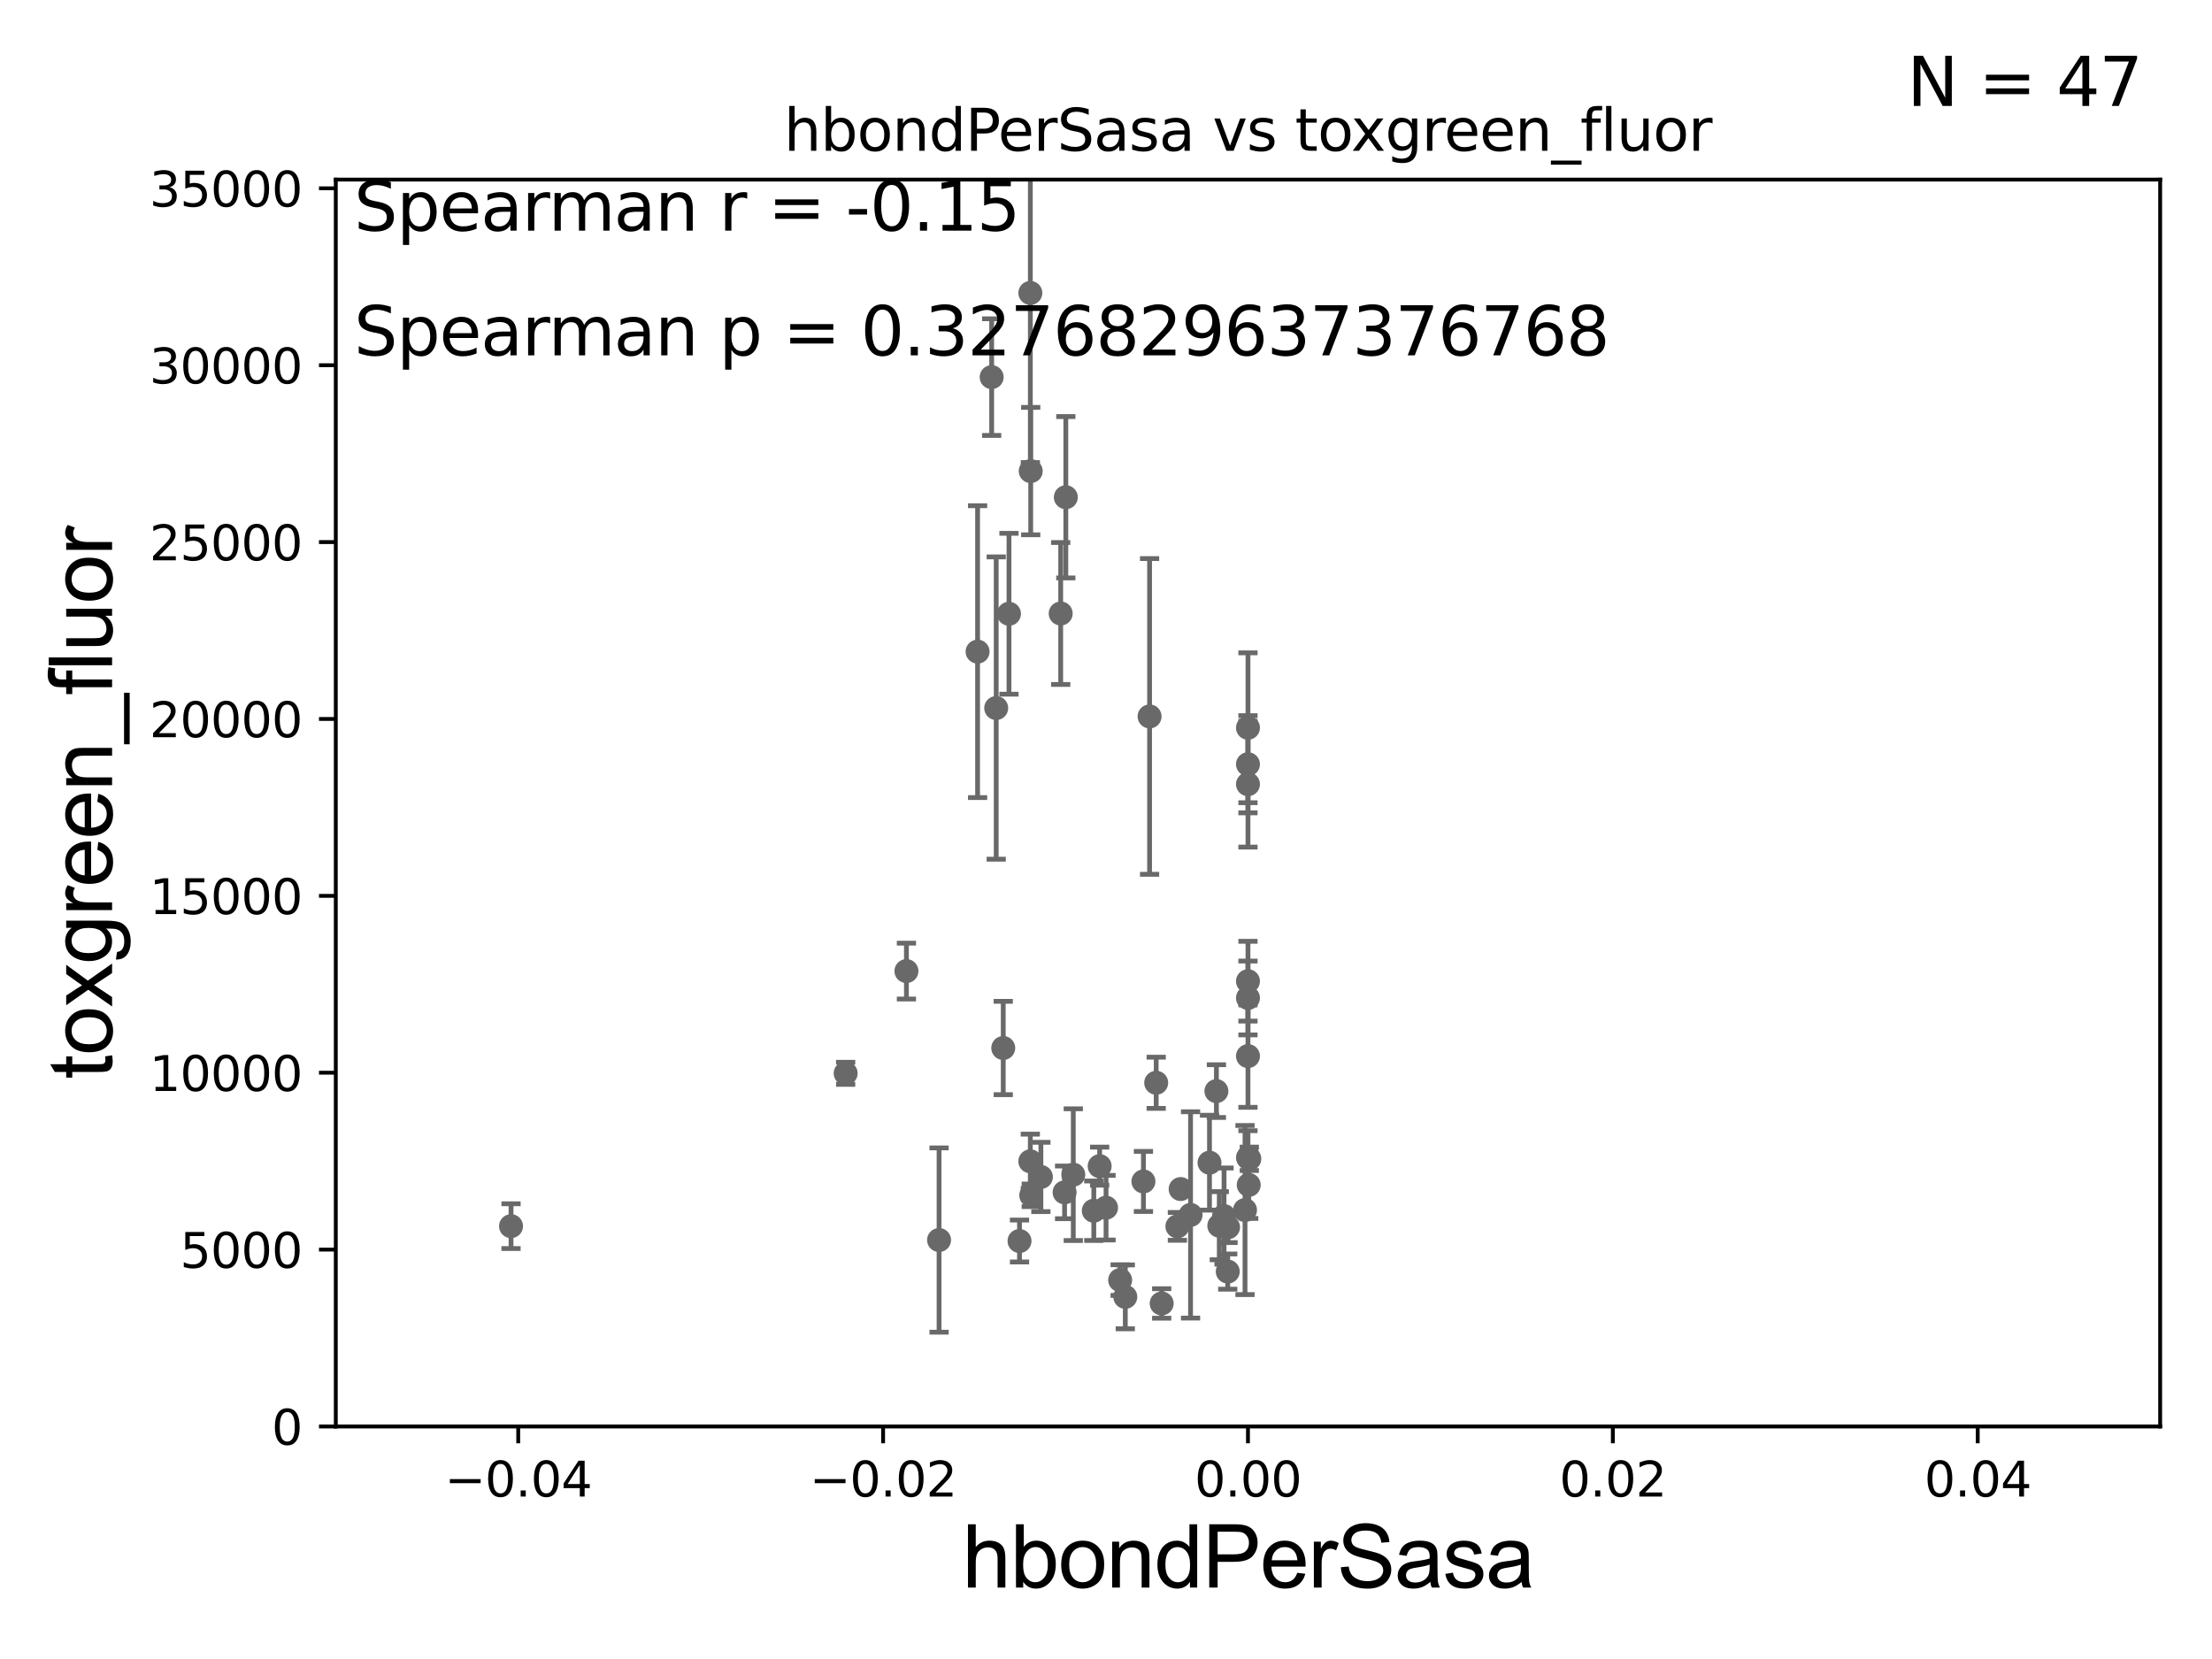 <?xml version="1.0" encoding="utf-8" standalone="no"?>
<!DOCTYPE svg PUBLIC "-//W3C//DTD SVG 1.1//EN"
  "http://www.w3.org/Graphics/SVG/1.1/DTD/svg11.dtd">
<svg xmlns:xlink="http://www.w3.org/1999/xlink" width="460.8pt" height="345.6pt" viewBox="0 0 460.8 345.6" xmlns="http://www.w3.org/2000/svg" version="1.1">
 <defs>
  <style type="text/css">*{stroke-linejoin: round; stroke-linecap: butt}</style>
 </defs>
 <g id="figure_1">
  <g id="patch_1">
   <path d="M 0 345.6 
L 460.8 345.6 
L 460.8 0 
L 0 0 
z
" style="fill: #ffffff"/>
  </g>
  <g id="axes_1">
   <g id="patch_2">
    <path d="M 69.95 297.16 
L 450 297.16 
L 450 37.411 
L 69.95 37.411 
z
" style="fill: #ffffff"/>
   </g>
   <g id="PathCollection_1">
    <defs>
     <path id="md1dd03bf45" d="M 0 1.118 
C 0.297 1.118 0.581 1 0.791 0.791 
C 1 0.581 1.118 0.297 1.118 0 
C 1.118 -0.297 1 -0.581 0.791 -0.791 
C 0.581 -1 0.297 -1.118 0 -1.118 
C -0.297 -1.118 -0.581 -1 -0.791 -0.791 
C -1 -0.581 -1.118 -0.297 -1.118 0 
C -1.118 0.297 -1 0.581 -0.791 0.791 
C -0.581 1 -0.297 1.118 0 1.118 
z
" style="stroke: #696969"/>
    </defs>
    <g clip-path="url(#pd7d3f43072)">
     <use xlink:href="#md1dd03bf45" x="106.457" y="255.431" style="fill: #696969; stroke: #696969"/>
     <use xlink:href="#md1dd03bf45" x="239.479" y="149.245" style="fill: #696969; stroke: #696969"/>
     <use xlink:href="#md1dd03bf45" x="221.774" y="248.391" style="fill: #696969; stroke: #696969"/>
     <use xlink:href="#md1dd03bf45" x="248.015" y="253.09" style="fill: #696969; stroke: #696969"/>
     <use xlink:href="#md1dd03bf45" x="207.527" y="147.5" style="fill: #696969; stroke: #696969"/>
     <use xlink:href="#md1dd03bf45" x="216.838" y="245.186" style="fill: #696969; stroke: #696969"/>
     <use xlink:href="#md1dd03bf45" x="195.624" y="258.322" style="fill: #696969; stroke: #696969"/>
     <use xlink:href="#md1dd03bf45" x="234.42" y="270.161" style="fill: #696969; stroke: #696969"/>
     <use xlink:href="#md1dd03bf45" x="208.994" y="218.317" style="fill: #696969; stroke: #696969"/>
     <use xlink:href="#md1dd03bf45" x="238.199" y="246.116" style="fill: #696969; stroke: #696969"/>
     <use xlink:href="#md1dd03bf45" x="241.999" y="271.534" style="fill: #696969; stroke: #696969"/>
     <use xlink:href="#md1dd03bf45" x="223.586" y="244.705" style="fill: #696969; stroke: #696969"/>
     <use xlink:href="#md1dd03bf45" x="260.135" y="246.844" style="fill: #696969; stroke: #696969"/>
     <use xlink:href="#md1dd03bf45" x="255.763" y="264.892" style="fill: #696969; stroke: #696969"/>
     <use xlink:href="#md1dd03bf45" x="240.856" y="225.561" style="fill: #696969; stroke: #696969"/>
     <use xlink:href="#md1dd03bf45" x="233.346" y="266.663" style="fill: #696969; stroke: #696969"/>
     <use xlink:href="#md1dd03bf45" x="259.975" y="207.894" style="fill: #696969; stroke: #696969"/>
     <use xlink:href="#md1dd03bf45" x="227.857" y="252.217" style="fill: #696969; stroke: #696969"/>
     <use xlink:href="#md1dd03bf45" x="254.001" y="255.336" style="fill: #696969; stroke: #696969"/>
     <use xlink:href="#md1dd03bf45" x="259.975" y="163.363" style="fill: #696969; stroke: #696969"/>
     <use xlink:href="#md1dd03bf45" x="259.975" y="204.402" style="fill: #696969; stroke: #696969"/>
     <use xlink:href="#md1dd03bf45" x="259.975" y="159.204" style="fill: #696969; stroke: #696969"/>
     <use xlink:href="#md1dd03bf45" x="176.165" y="223.59" style="fill: #696969; stroke: #696969"/>
     <use xlink:href="#md1dd03bf45" x="260.254" y="241.396" style="fill: #696969; stroke: #696969"/>
     <use xlink:href="#md1dd03bf45" x="251.96" y="242.21" style="fill: #696969; stroke: #696969"/>
     <use xlink:href="#md1dd03bf45" x="259.975" y="241.152" style="fill: #696969; stroke: #696969"/>
     <use xlink:href="#md1dd03bf45" x="254.991" y="253.333" style="fill: #696969; stroke: #696969"/>
     <use xlink:href="#md1dd03bf45" x="222.031" y="103.583" style="fill: #696969; stroke: #696969"/>
     <use xlink:href="#md1dd03bf45" x="259.975" y="151.608" style="fill: #696969; stroke: #696969"/>
     <use xlink:href="#md1dd03bf45" x="253.399" y="227.298" style="fill: #696969; stroke: #696969"/>
     <use xlink:href="#md1dd03bf45" x="259.359" y="252.074" style="fill: #696969; stroke: #696969"/>
     <use xlink:href="#md1dd03bf45" x="214.828" y="249.006" style="fill: #696969; stroke: #696969"/>
     <use xlink:href="#md1dd03bf45" x="259.975" y="220.006" style="fill: #696969; stroke: #696969"/>
     <use xlink:href="#md1dd03bf45" x="230.411" y="251.586" style="fill: #696969; stroke: #696969"/>
     <use xlink:href="#md1dd03bf45" x="212.383" y="258.526" style="fill: #696969; stroke: #696969"/>
     <use xlink:href="#md1dd03bf45" x="245.949" y="247.701" style="fill: #696969; stroke: #696969"/>
     <use xlink:href="#md1dd03bf45" x="229.077" y="242.931" style="fill: #696969; stroke: #696969"/>
     <use xlink:href="#md1dd03bf45" x="255.827" y="255.652" style="fill: #696969; stroke: #696969"/>
     <use xlink:href="#md1dd03bf45" x="245.274" y="255.474" style="fill: #696969; stroke: #696969"/>
     <use xlink:href="#md1dd03bf45" x="214.639" y="61.025" style="fill: #696969; stroke: #696969"/>
     <use xlink:href="#md1dd03bf45" x="188.825" y="202.296" style="fill: #696969; stroke: #696969"/>
     <use xlink:href="#md1dd03bf45" x="210.189" y="127.858" style="fill: #696969; stroke: #696969"/>
     <use xlink:href="#md1dd03bf45" x="203.65" y="135.749" style="fill: #696969; stroke: #696969"/>
     <use xlink:href="#md1dd03bf45" x="220.963" y="127.804" style="fill: #696969; stroke: #696969"/>
     <use xlink:href="#md1dd03bf45" x="206.582" y="78.559" style="fill: #696969; stroke: #696969"/>
     <use xlink:href="#md1dd03bf45" x="214.632" y="241.922" style="fill: #696969; stroke: #696969"/>
     <use xlink:href="#md1dd03bf45" x="214.717" y="98.139" style="fill: #696969; stroke: #696969"/>
    </g>
   </g>
   <g id="matplotlib.axis_1">
    <g id="xtick_1">
     <g id="line2d_1">
      <defs>
       <path id="m8929e43745" d="M 0 0 
L 0 3.5 
" style="stroke: #000000; stroke-width: 0.8"/>
      </defs>
      <g>
       <use xlink:href="#m8929e43745" x="107.955" y="297.16" style="stroke: #000000; stroke-width: 0.8"/>
      </g>
     </g>
     <g id="text_1">
      <!-- −0.04 -->
      <g transform="translate(92.632 311.758)scale(0.1 -0.1)">
       <defs>
        <path id="DejaVuSans-2212" d="M 678 2272 
L 4684 2272 
L 4684 1741 
L 678 1741 
L 678 2272 
z
" transform="scale(0.016)"/>
        <path id="DejaVuSans-30" d="M 2034 4250 
Q 1547 4250 1301 3770 
Q 1056 3291 1056 2328 
Q 1056 1369 1301 889 
Q 1547 409 2034 409 
Q 2525 409 2770 889 
Q 3016 1369 3016 2328 
Q 3016 3291 2770 3770 
Q 2525 4250 2034 4250 
z
M 2034 4750 
Q 2819 4750 3233 4129 
Q 3647 3509 3647 2328 
Q 3647 1150 3233 529 
Q 2819 -91 2034 -91 
Q 1250 -91 836 529 
Q 422 1150 422 2328 
Q 422 3509 836 4129 
Q 1250 4750 2034 4750 
z
" transform="scale(0.016)"/>
        <path id="DejaVuSans-2e" d="M 684 794 
L 1344 794 
L 1344 0 
L 684 0 
L 684 794 
z
" transform="scale(0.016)"/>
        <path id="DejaVuSans-34" d="M 2419 4116 
L 825 1625 
L 2419 1625 
L 2419 4116 
z
M 2253 4666 
L 3047 4666 
L 3047 1625 
L 3713 1625 
L 3713 1100 
L 3047 1100 
L 3047 0 
L 2419 0 
L 2419 1100 
L 313 1100 
L 313 1709 
L 2253 4666 
z
" transform="scale(0.016)"/>
       </defs>
       <use xlink:href="#DejaVuSans-2212"/>
       <use xlink:href="#DejaVuSans-30" x="83.789"/>
       <use xlink:href="#DejaVuSans-2e" x="147.412"/>
       <use xlink:href="#DejaVuSans-30" x="179.199"/>
       <use xlink:href="#DejaVuSans-34" x="242.822"/>
      </g>
     </g>
    </g>
    <g id="xtick_2">
     <g id="line2d_2">
      <g>
       <use xlink:href="#m8929e43745" x="183.965" y="297.16" style="stroke: #000000; stroke-width: 0.8"/>
      </g>
     </g>
     <g id="text_2">
      <!-- −0.02 -->
      <g transform="translate(168.642 311.758)scale(0.1 -0.1)">
       <defs>
        <path id="DejaVuSans-32" d="M 1228 531 
L 3431 531 
L 3431 0 
L 469 0 
L 469 531 
Q 828 903 1448 1529 
Q 2069 2156 2228 2338 
Q 2531 2678 2651 2914 
Q 2772 3150 2772 3378 
Q 2772 3750 2511 3984 
Q 2250 4219 1831 4219 
Q 1534 4219 1204 4116 
Q 875 4013 500 3803 
L 500 4441 
Q 881 4594 1212 4672 
Q 1544 4750 1819 4750 
Q 2544 4750 2975 4387 
Q 3406 4025 3406 3419 
Q 3406 3131 3298 2873 
Q 3191 2616 2906 2266 
Q 2828 2175 2409 1742 
Q 1991 1309 1228 531 
z
" transform="scale(0.016)"/>
       </defs>
       <use xlink:href="#DejaVuSans-2212"/>
       <use xlink:href="#DejaVuSans-30" x="83.789"/>
       <use xlink:href="#DejaVuSans-2e" x="147.412"/>
       <use xlink:href="#DejaVuSans-30" x="179.199"/>
       <use xlink:href="#DejaVuSans-32" x="242.822"/>
      </g>
     </g>
    </g>
    <g id="xtick_3">
     <g id="line2d_3">
      <g>
       <use xlink:href="#m8929e43745" x="259.975" y="297.16" style="stroke: #000000; stroke-width: 0.8"/>
      </g>
     </g>
     <g id="text_3">
      <!-- 0.00 -->
      <g transform="translate(248.842 311.758)scale(0.1 -0.1)">
       <use xlink:href="#DejaVuSans-30"/>
       <use xlink:href="#DejaVuSans-2e" x="63.623"/>
       <use xlink:href="#DejaVuSans-30" x="95.41"/>
       <use xlink:href="#DejaVuSans-30" x="159.033"/>
      </g>
     </g>
    </g>
    <g id="xtick_4">
     <g id="line2d_4">
      <g>
       <use xlink:href="#m8929e43745" x="335.985" y="297.16" style="stroke: #000000; stroke-width: 0.8"/>
      </g>
     </g>
     <g id="text_4">
      <!-- 0.02 -->
      <g transform="translate(324.852 311.758)scale(0.1 -0.1)">
       <use xlink:href="#DejaVuSans-30"/>
       <use xlink:href="#DejaVuSans-2e" x="63.623"/>
       <use xlink:href="#DejaVuSans-30" x="95.41"/>
       <use xlink:href="#DejaVuSans-32" x="159.033"/>
      </g>
     </g>
    </g>
    <g id="xtick_5">
     <g id="line2d_5">
      <g>
       <use xlink:href="#m8929e43745" x="411.995" y="297.16" style="stroke: #000000; stroke-width: 0.8"/>
      </g>
     </g>
     <g id="text_5">
      <!-- 0.04 -->
      <g transform="translate(400.862 311.758)scale(0.1 -0.1)">
       <use xlink:href="#DejaVuSans-30"/>
       <use xlink:href="#DejaVuSans-2e" x="63.623"/>
       <use xlink:href="#DejaVuSans-30" x="95.41"/>
       <use xlink:href="#DejaVuSans-34" x="159.033"/>
      </g>
     </g>
    </g>
    <g id="text_6">
     <!-- hbondPerSasa -->
     <g transform="translate(200.433 330.722)scale(0.18 -0.18)">
      <defs>
       <path id="ArialMT-68" d="M 422 0 
L 422 4581 
L 984 4581 
L 984 2938 
Q 1378 3394 1978 3394 
Q 2347 3394 2619 3248 
Q 2891 3103 3008 2847 
Q 3125 2591 3125 2103 
L 3125 0 
L 2563 0 
L 2563 2103 
Q 2563 2525 2380 2717 
Q 2197 2909 1863 2909 
Q 1613 2909 1392 2779 
Q 1172 2650 1078 2428 
Q 984 2206 984 1816 
L 984 0 
L 422 0 
z
" transform="scale(0.016)"/>
       <path id="ArialMT-62" d="M 941 0 
L 419 0 
L 419 4581 
L 981 4581 
L 981 2947 
Q 1338 3394 1891 3394 
Q 2197 3394 2470 3270 
Q 2744 3147 2920 2923 
Q 3097 2700 3197 2384 
Q 3297 2069 3297 1709 
Q 3297 856 2875 390 
Q 2453 -75 1863 -75 
Q 1275 -75 941 416 
L 941 0 
z
M 934 1684 
Q 934 1088 1097 822 
Q 1363 388 1816 388 
Q 2184 388 2453 708 
Q 2722 1028 2722 1663 
Q 2722 2313 2464 2622 
Q 2206 2931 1841 2931 
Q 1472 2931 1203 2611 
Q 934 2291 934 1684 
z
" transform="scale(0.016)"/>
       <path id="ArialMT-6f" d="M 213 1659 
Q 213 2581 725 3025 
Q 1153 3394 1769 3394 
Q 2453 3394 2887 2945 
Q 3322 2497 3322 1706 
Q 3322 1066 3130 698 
Q 2938 331 2570 128 
Q 2203 -75 1769 -75 
Q 1072 -75 642 372 
Q 213 819 213 1659 
z
M 791 1659 
Q 791 1022 1069 705 
Q 1347 388 1769 388 
Q 2188 388 2466 706 
Q 2744 1025 2744 1678 
Q 2744 2294 2464 2611 
Q 2184 2928 1769 2928 
Q 1347 2928 1069 2612 
Q 791 2297 791 1659 
z
" transform="scale(0.016)"/>
       <path id="ArialMT-6e" d="M 422 0 
L 422 3319 
L 928 3319 
L 928 2847 
Q 1294 3394 1984 3394 
Q 2284 3394 2536 3286 
Q 2788 3178 2913 3003 
Q 3038 2828 3088 2588 
Q 3119 2431 3119 2041 
L 3119 0 
L 2556 0 
L 2556 2019 
Q 2556 2363 2490 2533 
Q 2425 2703 2258 2804 
Q 2091 2906 1866 2906 
Q 1506 2906 1245 2678 
Q 984 2450 984 1813 
L 984 0 
L 422 0 
z
" transform="scale(0.016)"/>
       <path id="ArialMT-64" d="M 2575 0 
L 2575 419 
Q 2259 -75 1647 -75 
Q 1250 -75 917 144 
Q 584 363 401 755 
Q 219 1147 219 1656 
Q 219 2153 384 2558 
Q 550 2963 881 3178 
Q 1213 3394 1622 3394 
Q 1922 3394 2156 3267 
Q 2391 3141 2538 2938 
L 2538 4581 
L 3097 4581 
L 3097 0 
L 2575 0 
z
M 797 1656 
Q 797 1019 1065 703 
Q 1334 388 1700 388 
Q 2069 388 2326 689 
Q 2584 991 2584 1609 
Q 2584 2291 2321 2609 
Q 2059 2928 1675 2928 
Q 1300 2928 1048 2622 
Q 797 2316 797 1656 
z
" transform="scale(0.016)"/>
       <path id="ArialMT-50" d="M 494 0 
L 494 4581 
L 2222 4581 
Q 2678 4581 2919 4538 
Q 3256 4481 3484 4323 
Q 3713 4166 3852 3881 
Q 3991 3597 3991 3256 
Q 3991 2672 3619 2267 
Q 3247 1863 2275 1863 
L 1100 1863 
L 1100 0 
L 494 0 
z
M 1100 2403 
L 2284 2403 
Q 2872 2403 3119 2622 
Q 3366 2841 3366 3238 
Q 3366 3525 3220 3729 
Q 3075 3934 2838 4000 
Q 2684 4041 2272 4041 
L 1100 4041 
L 1100 2403 
z
" transform="scale(0.016)"/>
       <path id="ArialMT-65" d="M 2694 1069 
L 3275 997 
Q 3138 488 2766 206 
Q 2394 -75 1816 -75 
Q 1088 -75 661 373 
Q 234 822 234 1631 
Q 234 2469 665 2931 
Q 1097 3394 1784 3394 
Q 2450 3394 2872 2941 
Q 3294 2488 3294 1666 
Q 3294 1616 3291 1516 
L 816 1516 
Q 847 969 1125 678 
Q 1403 388 1819 388 
Q 2128 388 2347 550 
Q 2566 713 2694 1069 
z
M 847 1978 
L 2700 1978 
Q 2663 2397 2488 2606 
Q 2219 2931 1791 2931 
Q 1403 2931 1139 2672 
Q 875 2413 847 1978 
z
" transform="scale(0.016)"/>
       <path id="ArialMT-72" d="M 416 0 
L 416 3319 
L 922 3319 
L 922 2816 
Q 1116 3169 1280 3281 
Q 1444 3394 1641 3394 
Q 1925 3394 2219 3213 
L 2025 2691 
Q 1819 2813 1613 2813 
Q 1428 2813 1281 2702 
Q 1134 2591 1072 2394 
Q 978 2094 978 1738 
L 978 0 
L 416 0 
z
" transform="scale(0.016)"/>
       <path id="ArialMT-53" d="M 288 1472 
L 859 1522 
Q 900 1178 1048 958 
Q 1197 738 1509 602 
Q 1822 466 2213 466 
Q 2559 466 2825 569 
Q 3091 672 3220 851 
Q 3350 1031 3350 1244 
Q 3350 1459 3225 1620 
Q 3100 1781 2813 1891 
Q 2628 1963 1997 2114 
Q 1366 2266 1113 2400 
Q 784 2572 623 2826 
Q 463 3081 463 3397 
Q 463 3744 659 4045 
Q 856 4347 1234 4503 
Q 1613 4659 2075 4659 
Q 2584 4659 2973 4495 
Q 3363 4331 3572 4012 
Q 3781 3694 3797 3291 
L 3216 3247 
Q 3169 3681 2898 3903 
Q 2628 4125 2100 4125 
Q 1550 4125 1298 3923 
Q 1047 3722 1047 3438 
Q 1047 3191 1225 3031 
Q 1400 2872 2139 2705 
Q 2878 2538 3153 2413 
Q 3553 2228 3743 1945 
Q 3934 1663 3934 1294 
Q 3934 928 3725 604 
Q 3516 281 3123 101 
Q 2731 -78 2241 -78 
Q 1619 -78 1198 103 
Q 778 284 539 648 
Q 300 1013 288 1472 
z
" transform="scale(0.016)"/>
       <path id="ArialMT-61" d="M 2588 409 
Q 2275 144 1986 34 
Q 1697 -75 1366 -75 
Q 819 -75 525 192 
Q 231 459 231 875 
Q 231 1119 342 1320 
Q 453 1522 633 1644 
Q 813 1766 1038 1828 
Q 1203 1872 1538 1913 
Q 2219 1994 2541 2106 
Q 2544 2222 2544 2253 
Q 2544 2597 2384 2738 
Q 2169 2928 1744 2928 
Q 1347 2928 1158 2789 
Q 969 2650 878 2297 
L 328 2372 
Q 403 2725 575 2942 
Q 747 3159 1072 3276 
Q 1397 3394 1825 3394 
Q 2250 3394 2515 3294 
Q 2781 3194 2906 3042 
Q 3031 2891 3081 2659 
Q 3109 2516 3109 2141 
L 3109 1391 
Q 3109 606 3145 398 
Q 3181 191 3288 0 
L 2700 0 
Q 2613 175 2588 409 
z
M 2541 1666 
Q 2234 1541 1622 1453 
Q 1275 1403 1131 1340 
Q 988 1278 909 1158 
Q 831 1038 831 891 
Q 831 666 1001 516 
Q 1172 366 1500 366 
Q 1825 366 2078 508 
Q 2331 650 2450 897 
Q 2541 1088 2541 1459 
L 2541 1666 
z
" transform="scale(0.016)"/>
       <path id="ArialMT-73" d="M 197 991 
L 753 1078 
Q 800 744 1014 566 
Q 1228 388 1613 388 
Q 2000 388 2187 545 
Q 2375 703 2375 916 
Q 2375 1106 2209 1216 
Q 2094 1291 1634 1406 
Q 1016 1563 777 1677 
Q 538 1791 414 1992 
Q 291 2194 291 2438 
Q 291 2659 392 2848 
Q 494 3038 669 3163 
Q 800 3259 1026 3326 
Q 1253 3394 1513 3394 
Q 1903 3394 2198 3281 
Q 2494 3169 2634 2976 
Q 2775 2784 2828 2463 
L 2278 2388 
Q 2241 2644 2061 2787 
Q 1881 2931 1553 2931 
Q 1166 2931 1000 2803 
Q 834 2675 834 2503 
Q 834 2394 903 2306 
Q 972 2216 1119 2156 
Q 1203 2125 1616 2013 
Q 2213 1853 2448 1751 
Q 2684 1650 2818 1456 
Q 2953 1263 2953 975 
Q 2953 694 2789 445 
Q 2625 197 2315 61 
Q 2006 -75 1616 -75 
Q 969 -75 630 194 
Q 291 463 197 991 
z
" transform="scale(0.016)"/>
      </defs>
      <use xlink:href="#ArialMT-68"/>
      <use xlink:href="#ArialMT-62" x="55.615"/>
      <use xlink:href="#ArialMT-6f" x="111.23"/>
      <use xlink:href="#ArialMT-6e" x="166.846"/>
      <use xlink:href="#ArialMT-64" x="222.461"/>
      <use xlink:href="#ArialMT-50" x="278.076"/>
      <use xlink:href="#ArialMT-65" x="344.775"/>
      <use xlink:href="#ArialMT-72" x="400.391"/>
      <use xlink:href="#ArialMT-53" x="433.691"/>
      <use xlink:href="#ArialMT-61" x="500.391"/>
      <use xlink:href="#ArialMT-73" x="556.006"/>
      <use xlink:href="#ArialMT-61" x="606.006"/>
     </g>
    </g>
   </g>
   <g id="matplotlib.axis_2">
    <g id="ytick_1">
     <g id="line2d_6">
      <defs>
       <path id="m38f72b7d82" d="M 0 0 
L -3.5 0 
" style="stroke: #000000; stroke-width: 0.8"/>
      </defs>
      <g>
       <use xlink:href="#m38f72b7d82" x="69.95" y="297.16" style="stroke: #000000; stroke-width: 0.8"/>
      </g>
     </g>
     <g id="text_7">
      <!-- 0 -->
      <g transform="translate(56.587 300.959)scale(0.1 -0.1)">
       <use xlink:href="#DejaVuSans-30"/>
      </g>
     </g>
    </g>
    <g id="ytick_2">
     <g id="line2d_7">
      <g>
       <use xlink:href="#m38f72b7d82" x="69.95" y="260.313" style="stroke: #000000; stroke-width: 0.8"/>
      </g>
     </g>
     <g id="text_8">
      <!-- 5000 -->
      <g transform="translate(37.5 264.112)scale(0.1 -0.1)">
       <defs>
        <path id="DejaVuSans-35" d="M 691 4666 
L 3169 4666 
L 3169 4134 
L 1269 4134 
L 1269 2991 
Q 1406 3038 1543 3061 
Q 1681 3084 1819 3084 
Q 2600 3084 3056 2656 
Q 3513 2228 3513 1497 
Q 3513 744 3044 326 
Q 2575 -91 1722 -91 
Q 1428 -91 1123 -41 
Q 819 9 494 109 
L 494 744 
Q 775 591 1075 516 
Q 1375 441 1709 441 
Q 2250 441 2565 725 
Q 2881 1009 2881 1497 
Q 2881 1984 2565 2268 
Q 2250 2553 1709 2553 
Q 1456 2553 1204 2497 
Q 953 2441 691 2322 
L 691 4666 
z
" transform="scale(0.016)"/>
       </defs>
       <use xlink:href="#DejaVuSans-35"/>
       <use xlink:href="#DejaVuSans-30" x="63.623"/>
       <use xlink:href="#DejaVuSans-30" x="127.246"/>
       <use xlink:href="#DejaVuSans-30" x="190.869"/>
      </g>
     </g>
    </g>
    <g id="ytick_3">
     <g id="line2d_8">
      <g>
       <use xlink:href="#m38f72b7d82" x="69.95" y="223.467" style="stroke: #000000; stroke-width: 0.8"/>
      </g>
     </g>
     <g id="text_9">
      <!-- 10000 -->
      <g transform="translate(31.137 227.266)scale(0.1 -0.1)">
       <defs>
        <path id="DejaVuSans-31" d="M 794 531 
L 1825 531 
L 1825 4091 
L 703 3866 
L 703 4441 
L 1819 4666 
L 2450 4666 
L 2450 531 
L 3481 531 
L 3481 0 
L 794 0 
L 794 531 
z
" transform="scale(0.016)"/>
       </defs>
       <use xlink:href="#DejaVuSans-31"/>
       <use xlink:href="#DejaVuSans-30" x="63.623"/>
       <use xlink:href="#DejaVuSans-30" x="127.246"/>
       <use xlink:href="#DejaVuSans-30" x="190.869"/>
       <use xlink:href="#DejaVuSans-30" x="254.492"/>
      </g>
     </g>
    </g>
    <g id="ytick_4">
     <g id="line2d_9">
      <g>
       <use xlink:href="#m38f72b7d82" x="69.95" y="186.62" style="stroke: #000000; stroke-width: 0.8"/>
      </g>
     </g>
     <g id="text_10">
      <!-- 15000 -->
      <g transform="translate(31.137 190.419)scale(0.1 -0.1)">
       <use xlink:href="#DejaVuSans-31"/>
       <use xlink:href="#DejaVuSans-35" x="63.623"/>
       <use xlink:href="#DejaVuSans-30" x="127.246"/>
       <use xlink:href="#DejaVuSans-30" x="190.869"/>
       <use xlink:href="#DejaVuSans-30" x="254.492"/>
      </g>
     </g>
    </g>
    <g id="ytick_5">
     <g id="line2d_10">
      <g>
       <use xlink:href="#m38f72b7d82" x="69.95" y="149.773" style="stroke: #000000; stroke-width: 0.8"/>
      </g>
     </g>
     <g id="text_11">
      <!-- 20000 -->
      <g transform="translate(31.137 153.572)scale(0.1 -0.1)">
       <use xlink:href="#DejaVuSans-32"/>
       <use xlink:href="#DejaVuSans-30" x="63.623"/>
       <use xlink:href="#DejaVuSans-30" x="127.246"/>
       <use xlink:href="#DejaVuSans-30" x="190.869"/>
       <use xlink:href="#DejaVuSans-30" x="254.492"/>
      </g>
     </g>
    </g>
    <g id="ytick_6">
     <g id="line2d_11">
      <g>
       <use xlink:href="#m38f72b7d82" x="69.95" y="112.926" style="stroke: #000000; stroke-width: 0.8"/>
      </g>
     </g>
     <g id="text_12">
      <!-- 25000 -->
      <g transform="translate(31.137 116.726)scale(0.1 -0.1)">
       <use xlink:href="#DejaVuSans-32"/>
       <use xlink:href="#DejaVuSans-35" x="63.623"/>
       <use xlink:href="#DejaVuSans-30" x="127.246"/>
       <use xlink:href="#DejaVuSans-30" x="190.869"/>
       <use xlink:href="#DejaVuSans-30" x="254.492"/>
      </g>
     </g>
    </g>
    <g id="ytick_7">
     <g id="line2d_12">
      <g>
       <use xlink:href="#m38f72b7d82" x="69.95" y="76.08" style="stroke: #000000; stroke-width: 0.8"/>
      </g>
     </g>
     <g id="text_13">
      <!-- 30000 -->
      <g transform="translate(31.137 79.879)scale(0.1 -0.1)">
       <defs>
        <path id="DejaVuSans-33" d="M 2597 2516 
Q 3050 2419 3304 2112 
Q 3559 1806 3559 1356 
Q 3559 666 3084 287 
Q 2609 -91 1734 -91 
Q 1441 -91 1130 -33 
Q 819 25 488 141 
L 488 750 
Q 750 597 1062 519 
Q 1375 441 1716 441 
Q 2309 441 2620 675 
Q 2931 909 2931 1356 
Q 2931 1769 2642 2001 
Q 2353 2234 1838 2234 
L 1294 2234 
L 1294 2753 
L 1863 2753 
Q 2328 2753 2575 2939 
Q 2822 3125 2822 3475 
Q 2822 3834 2567 4026 
Q 2313 4219 1838 4219 
Q 1578 4219 1281 4162 
Q 984 4106 628 3988 
L 628 4550 
Q 988 4650 1302 4700 
Q 1616 4750 1894 4750 
Q 2613 4750 3031 4423 
Q 3450 4097 3450 3541 
Q 3450 3153 3228 2886 
Q 3006 2619 2597 2516 
z
" transform="scale(0.016)"/>
       </defs>
       <use xlink:href="#DejaVuSans-33"/>
       <use xlink:href="#DejaVuSans-30" x="63.623"/>
       <use xlink:href="#DejaVuSans-30" x="127.246"/>
       <use xlink:href="#DejaVuSans-30" x="190.869"/>
       <use xlink:href="#DejaVuSans-30" x="254.492"/>
      </g>
     </g>
    </g>
    <g id="ytick_8">
     <g id="line2d_13">
      <g>
       <use xlink:href="#m38f72b7d82" x="69.95" y="39.233" style="stroke: #000000; stroke-width: 0.8"/>
      </g>
     </g>
     <g id="text_14">
      <!-- 35000 -->
      <g transform="translate(31.137 43.032)scale(0.1 -0.1)">
       <use xlink:href="#DejaVuSans-33"/>
       <use xlink:href="#DejaVuSans-35" x="63.623"/>
       <use xlink:href="#DejaVuSans-30" x="127.246"/>
       <use xlink:href="#DejaVuSans-30" x="190.869"/>
       <use xlink:href="#DejaVuSans-30" x="254.492"/>
      </g>
     </g>
    </g>
    <g id="text_15">
     <!-- toxgreen_fluor -->
     <g transform="translate(23.349 224.818)rotate(-90)scale(0.18 -0.18)">
      <defs>
       <path id="ArialMT-74" d="M 1650 503 
L 1731 6 
Q 1494 -44 1306 -44 
Q 1000 -44 831 53 
Q 663 150 594 308 
Q 525 466 525 972 
L 525 2881 
L 113 2881 
L 113 3319 
L 525 3319 
L 525 4141 
L 1084 4478 
L 1084 3319 
L 1650 3319 
L 1650 2881 
L 1084 2881 
L 1084 941 
Q 1084 700 1114 631 
Q 1144 563 1211 522 
Q 1278 481 1403 481 
Q 1497 481 1650 503 
z
" transform="scale(0.016)"/>
       <path id="ArialMT-78" d="M 47 0 
L 1259 1725 
L 138 3319 
L 841 3319 
L 1350 2541 
Q 1494 2319 1581 2169 
Q 1719 2375 1834 2534 
L 2394 3319 
L 3066 3319 
L 1919 1756 
L 3153 0 
L 2463 0 
L 1781 1031 
L 1600 1309 
L 728 0 
L 47 0 
z
" transform="scale(0.016)"/>
       <path id="ArialMT-67" d="M 319 -275 
L 866 -356 
Q 900 -609 1056 -725 
Q 1266 -881 1628 -881 
Q 2019 -881 2231 -725 
Q 2444 -569 2519 -288 
Q 2563 -116 2559 434 
Q 2191 0 1641 0 
Q 956 0 581 494 
Q 206 988 206 1678 
Q 206 2153 378 2554 
Q 550 2956 876 3175 
Q 1203 3394 1644 3394 
Q 2231 3394 2613 2919 
L 2613 3319 
L 3131 3319 
L 3131 450 
Q 3131 -325 2973 -648 
Q 2816 -972 2473 -1159 
Q 2131 -1347 1631 -1347 
Q 1038 -1347 672 -1080 
Q 306 -813 319 -275 
z
M 784 1719 
Q 784 1066 1043 766 
Q 1303 466 1694 466 
Q 2081 466 2343 764 
Q 2606 1063 2606 1700 
Q 2606 2309 2336 2618 
Q 2066 2928 1684 2928 
Q 1309 2928 1046 2623 
Q 784 2319 784 1719 
z
" transform="scale(0.016)"/>
       <path id="ArialMT-5f" d="M -97 -1272 
L -97 -866 
L 3631 -866 
L 3631 -1272 
L -97 -1272 
z
" transform="scale(0.016)"/>
       <path id="ArialMT-66" d="M 556 0 
L 556 2881 
L 59 2881 
L 59 3319 
L 556 3319 
L 556 3672 
Q 556 4006 616 4169 
Q 697 4388 901 4523 
Q 1106 4659 1475 4659 
Q 1713 4659 2000 4603 
L 1916 4113 
Q 1741 4144 1584 4144 
Q 1328 4144 1222 4034 
Q 1116 3925 1116 3625 
L 1116 3319 
L 1763 3319 
L 1763 2881 
L 1116 2881 
L 1116 0 
L 556 0 
z
" transform="scale(0.016)"/>
       <path id="ArialMT-6c" d="M 409 0 
L 409 4581 
L 972 4581 
L 972 0 
L 409 0 
z
" transform="scale(0.016)"/>
       <path id="ArialMT-75" d="M 2597 0 
L 2597 488 
Q 2209 -75 1544 -75 
Q 1250 -75 995 37 
Q 741 150 617 320 
Q 494 491 444 738 
Q 409 903 409 1263 
L 409 3319 
L 972 3319 
L 972 1478 
Q 972 1038 1006 884 
Q 1059 663 1231 536 
Q 1403 409 1656 409 
Q 1909 409 2131 539 
Q 2353 669 2445 892 
Q 2538 1116 2538 1541 
L 2538 3319 
L 3100 3319 
L 3100 0 
L 2597 0 
z
" transform="scale(0.016)"/>
      </defs>
      <use xlink:href="#ArialMT-74"/>
      <use xlink:href="#ArialMT-6f" x="27.783"/>
      <use xlink:href="#ArialMT-78" x="83.398"/>
      <use xlink:href="#ArialMT-67" x="133.398"/>
      <use xlink:href="#ArialMT-72" x="189.014"/>
      <use xlink:href="#ArialMT-65" x="222.314"/>
      <use xlink:href="#ArialMT-65" x="277.93"/>
      <use xlink:href="#ArialMT-6e" x="333.545"/>
      <use xlink:href="#ArialMT-5f" x="389.16"/>
      <use xlink:href="#ArialMT-66" x="444.775"/>
      <use xlink:href="#ArialMT-6c" x="472.559"/>
      <use xlink:href="#ArialMT-75" x="494.775"/>
      <use xlink:href="#ArialMT-6f" x="550.391"/>
      <use xlink:href="#ArialMT-72" x="606.006"/>
     </g>
    </g>
   </g>
   <g id="LineCollection_1">
    <path d="M 106.457 260.092 
L 106.457 250.77 
" clip-path="url(#pd7d3f43072)" style="fill: none; stroke: #696969"/>
    <path d="M 239.479 182.133 
L 239.479 116.358 
" clip-path="url(#pd7d3f43072)" style="fill: none; stroke: #696969"/>
    <path d="M 221.774 253.88 
L 221.774 242.903 
" clip-path="url(#pd7d3f43072)" style="fill: none; stroke: #696969"/>
    <path d="M 248.015 274.582 
L 248.015 231.597 
" clip-path="url(#pd7d3f43072)" style="fill: none; stroke: #696969"/>
    <path d="M 207.527 178.987 
L 207.527 116.012 
" clip-path="url(#pd7d3f43072)" style="fill: none; stroke: #696969"/>
    <path d="M 216.838 252.405 
L 216.838 237.966 
" clip-path="url(#pd7d3f43072)" style="fill: none; stroke: #696969"/>
    <path d="M 195.624 277.515 
L 195.624 239.129 
" clip-path="url(#pd7d3f43072)" style="fill: none; stroke: #696969"/>
    <path d="M 234.42 276.811 
L 234.42 263.511 
" clip-path="url(#pd7d3f43072)" style="fill: none; stroke: #696969"/>
    <path d="M 208.994 228.039 
L 208.994 208.594 
" clip-path="url(#pd7d3f43072)" style="fill: none; stroke: #696969"/>
    <path d="M 238.199 252.373 
L 238.199 239.859 
" clip-path="url(#pd7d3f43072)" style="fill: none; stroke: #696969"/>
    <path d="M 241.999 274.604 
L 241.999 268.463 
" clip-path="url(#pd7d3f43072)" style="fill: none; stroke: #696969"/>
    <path d="M 223.586 258.426 
L 223.586 230.985 
" clip-path="url(#pd7d3f43072)" style="fill: none; stroke: #696969"/>
    <path d="M 260.135 253.824 
L 260.135 239.865 
" clip-path="url(#pd7d3f43072)" style="fill: none; stroke: #696969"/>
    <path d="M 255.763 268.557 
L 255.763 261.227 
" clip-path="url(#pd7d3f43072)" style="fill: none; stroke: #696969"/>
    <path d="M 240.856 230.894 
L 240.856 220.228 
" clip-path="url(#pd7d3f43072)" style="fill: none; stroke: #696969"/>
    <path d="M 233.346 269.855 
L 233.346 263.471 
" clip-path="url(#pd7d3f43072)" style="fill: none; stroke: #696969"/>
    <path d="M 259.975 215.59 
L 259.975 200.198 
" clip-path="url(#pd7d3f43072)" style="fill: none; stroke: #696969"/>
    <path d="M 227.857 258.412 
L 227.857 246.023 
" clip-path="url(#pd7d3f43072)" style="fill: none; stroke: #696969"/>
    <path d="M 254.001 262.431 
L 254.001 248.241 
" clip-path="url(#pd7d3f43072)" style="fill: none; stroke: #696969"/>
    <path d="M 259.975 176.463 
L 259.975 150.262 
" clip-path="url(#pd7d3f43072)" style="fill: none; stroke: #696969"/>
    <path d="M 259.975 212.713 
L 259.975 196.092 
" clip-path="url(#pd7d3f43072)" style="fill: none; stroke: #696969"/>
    <path d="M 259.975 169.327 
L 259.975 149.081 
" clip-path="url(#pd7d3f43072)" style="fill: none; stroke: #696969"/>
    <path d="M 176.165 225.89 
L 176.165 221.289 
" clip-path="url(#pd7d3f43072)" style="fill: none; stroke: #696969"/>
    <path d="M 260.254 243.837 
L 260.254 238.955 
" clip-path="url(#pd7d3f43072)" style="fill: none; stroke: #696969"/>
    <path d="M 251.96 252.089 
L 251.96 232.331 
" clip-path="url(#pd7d3f43072)" style="fill: none; stroke: #696969"/>
    <path d="M 259.975 246.758 
L 259.975 235.545 
" clip-path="url(#pd7d3f43072)" style="fill: none; stroke: #696969"/>
    <path d="M 254.991 263.354 
L 254.991 243.313 
" clip-path="url(#pd7d3f43072)" style="fill: none; stroke: #696969"/>
    <path d="M 222.031 120.391 
L 222.031 86.776 
" clip-path="url(#pd7d3f43072)" style="fill: none; stroke: #696969"/>
    <path d="M 259.975 167.218 
L 259.975 135.999 
" clip-path="url(#pd7d3f43072)" style="fill: none; stroke: #696969"/>
    <path d="M 253.399 232.792 
L 253.399 221.803 
" clip-path="url(#pd7d3f43072)" style="fill: none; stroke: #696969"/>
    <path d="M 259.359 269.683 
L 259.359 234.465 
" clip-path="url(#pd7d3f43072)" style="fill: none; stroke: #696969"/>
    <path d="M 214.828 251.356 
L 214.828 246.655 
" clip-path="url(#pd7d3f43072)" style="fill: none; stroke: #696969"/>
    <path d="M 259.975 230.674 
L 259.975 209.338 
" clip-path="url(#pd7d3f43072)" style="fill: none; stroke: #696969"/>
    <path d="M 230.411 258.313 
L 230.411 244.858 
" clip-path="url(#pd7d3f43072)" style="fill: none; stroke: #696969"/>
    <path d="M 212.383 262.89 
L 212.383 254.161 
" clip-path="url(#pd7d3f43072)" style="fill: none; stroke: #696969"/>
    <path d="M 245.949 248.617 
L 245.949 246.784 
" clip-path="url(#pd7d3f43072)" style="fill: none; stroke: #696969"/>
    <path d="M 229.077 246.895 
L 229.077 238.966 
" clip-path="url(#pd7d3f43072)" style="fill: none; stroke: #696969"/>
    <path d="M 255.827 258.851 
L 255.827 252.452 
" clip-path="url(#pd7d3f43072)" style="fill: none; stroke: #696969"/>
    <path d="M 245.274 258.374 
L 245.274 252.573 
" clip-path="url(#pd7d3f43072)" style="fill: none; stroke: #696969"/>
    <path d="M 214.639 96.355 
L 214.639 25.695 
" clip-path="url(#pd7d3f43072)" style="fill: none; stroke: #696969"/>
    <path d="M 188.825 208.116 
L 188.825 196.477 
" clip-path="url(#pd7d3f43072)" style="fill: none; stroke: #696969"/>
    <path d="M 210.189 144.611 
L 210.189 111.105 
" clip-path="url(#pd7d3f43072)" style="fill: none; stroke: #696969"/>
    <path d="M 203.65 166.151 
L 203.65 105.348 
" clip-path="url(#pd7d3f43072)" style="fill: none; stroke: #696969"/>
    <path d="M 220.963 142.585 
L 220.963 113.023 
" clip-path="url(#pd7d3f43072)" style="fill: none; stroke: #696969"/>
    <path d="M 206.582 90.71 
L 206.582 66.407 
" clip-path="url(#pd7d3f43072)" style="fill: none; stroke: #696969"/>
    <path d="M 214.632 247.585 
L 214.632 236.259 
" clip-path="url(#pd7d3f43072)" style="fill: none; stroke: #696969"/>
    <path d="M 214.717 111.411 
L 214.717 84.868 
" clip-path="url(#pd7d3f43072)" style="fill: none; stroke: #696969"/>
   </g>
   <g id="line2d_14">
    <defs>
     <path id="mef24a320f9" d="M 2 0 
L -2 -0 
" style="stroke: #696969"/>
    </defs>
    <g clip-path="url(#pd7d3f43072)">
     <use xlink:href="#mef24a320f9" x="106.457" y="260.092" style="fill: #696969; stroke: #696969"/>
     <use xlink:href="#mef24a320f9" x="239.479" y="182.133" style="fill: #696969; stroke: #696969"/>
     <use xlink:href="#mef24a320f9" x="221.774" y="253.88" style="fill: #696969; stroke: #696969"/>
     <use xlink:href="#mef24a320f9" x="248.015" y="274.582" style="fill: #696969; stroke: #696969"/>
     <use xlink:href="#mef24a320f9" x="207.527" y="178.987" style="fill: #696969; stroke: #696969"/>
     <use xlink:href="#mef24a320f9" x="216.838" y="252.405" style="fill: #696969; stroke: #696969"/>
     <use xlink:href="#mef24a320f9" x="195.624" y="277.515" style="fill: #696969; stroke: #696969"/>
     <use xlink:href="#mef24a320f9" x="234.42" y="276.811" style="fill: #696969; stroke: #696969"/>
     <use xlink:href="#mef24a320f9" x="208.994" y="228.039" style="fill: #696969; stroke: #696969"/>
     <use xlink:href="#mef24a320f9" x="238.199" y="252.373" style="fill: #696969; stroke: #696969"/>
     <use xlink:href="#mef24a320f9" x="241.999" y="274.604" style="fill: #696969; stroke: #696969"/>
     <use xlink:href="#mef24a320f9" x="223.586" y="258.426" style="fill: #696969; stroke: #696969"/>
     <use xlink:href="#mef24a320f9" x="260.135" y="253.824" style="fill: #696969; stroke: #696969"/>
     <use xlink:href="#mef24a320f9" x="255.763" y="268.557" style="fill: #696969; stroke: #696969"/>
     <use xlink:href="#mef24a320f9" x="240.856" y="230.894" style="fill: #696969; stroke: #696969"/>
     <use xlink:href="#mef24a320f9" x="233.346" y="269.855" style="fill: #696969; stroke: #696969"/>
     <use xlink:href="#mef24a320f9" x="259.975" y="215.59" style="fill: #696969; stroke: #696969"/>
     <use xlink:href="#mef24a320f9" x="227.857" y="258.412" style="fill: #696969; stroke: #696969"/>
     <use xlink:href="#mef24a320f9" x="254.001" y="262.431" style="fill: #696969; stroke: #696969"/>
     <use xlink:href="#mef24a320f9" x="259.975" y="176.463" style="fill: #696969; stroke: #696969"/>
     <use xlink:href="#mef24a320f9" x="259.975" y="212.713" style="fill: #696969; stroke: #696969"/>
     <use xlink:href="#mef24a320f9" x="259.975" y="169.327" style="fill: #696969; stroke: #696969"/>
     <use xlink:href="#mef24a320f9" x="176.165" y="225.89" style="fill: #696969; stroke: #696969"/>
     <use xlink:href="#mef24a320f9" x="260.254" y="243.837" style="fill: #696969; stroke: #696969"/>
     <use xlink:href="#mef24a320f9" x="251.96" y="252.089" style="fill: #696969; stroke: #696969"/>
     <use xlink:href="#mef24a320f9" x="259.975" y="246.758" style="fill: #696969; stroke: #696969"/>
     <use xlink:href="#mef24a320f9" x="254.991" y="263.354" style="fill: #696969; stroke: #696969"/>
     <use xlink:href="#mef24a320f9" x="222.031" y="120.391" style="fill: #696969; stroke: #696969"/>
     <use xlink:href="#mef24a320f9" x="259.975" y="167.218" style="fill: #696969; stroke: #696969"/>
     <use xlink:href="#mef24a320f9" x="253.399" y="232.792" style="fill: #696969; stroke: #696969"/>
     <use xlink:href="#mef24a320f9" x="259.359" y="269.683" style="fill: #696969; stroke: #696969"/>
     <use xlink:href="#mef24a320f9" x="214.828" y="251.356" style="fill: #696969; stroke: #696969"/>
     <use xlink:href="#mef24a320f9" x="259.975" y="230.674" style="fill: #696969; stroke: #696969"/>
     <use xlink:href="#mef24a320f9" x="230.411" y="258.313" style="fill: #696969; stroke: #696969"/>
     <use xlink:href="#mef24a320f9" x="212.383" y="262.89" style="fill: #696969; stroke: #696969"/>
     <use xlink:href="#mef24a320f9" x="245.949" y="248.617" style="fill: #696969; stroke: #696969"/>
     <use xlink:href="#mef24a320f9" x="229.077" y="246.895" style="fill: #696969; stroke: #696969"/>
     <use xlink:href="#mef24a320f9" x="255.827" y="258.851" style="fill: #696969; stroke: #696969"/>
     <use xlink:href="#mef24a320f9" x="245.274" y="258.374" style="fill: #696969; stroke: #696969"/>
     <use xlink:href="#mef24a320f9" x="214.639" y="96.355" style="fill: #696969; stroke: #696969"/>
     <use xlink:href="#mef24a320f9" x="188.825" y="208.116" style="fill: #696969; stroke: #696969"/>
     <use xlink:href="#mef24a320f9" x="210.189" y="144.611" style="fill: #696969; stroke: #696969"/>
     <use xlink:href="#mef24a320f9" x="203.65" y="166.151" style="fill: #696969; stroke: #696969"/>
     <use xlink:href="#mef24a320f9" x="220.963" y="142.585" style="fill: #696969; stroke: #696969"/>
     <use xlink:href="#mef24a320f9" x="206.582" y="90.71" style="fill: #696969; stroke: #696969"/>
     <use xlink:href="#mef24a320f9" x="214.632" y="247.585" style="fill: #696969; stroke: #696969"/>
     <use xlink:href="#mef24a320f9" x="214.717" y="111.411" style="fill: #696969; stroke: #696969"/>
    </g>
   </g>
   <g id="line2d_15">
    <g clip-path="url(#pd7d3f43072)">
     <use xlink:href="#mef24a320f9" x="106.457" y="250.77" style="fill: #696969; stroke: #696969"/>
     <use xlink:href="#mef24a320f9" x="239.479" y="116.358" style="fill: #696969; stroke: #696969"/>
     <use xlink:href="#mef24a320f9" x="221.774" y="242.903" style="fill: #696969; stroke: #696969"/>
     <use xlink:href="#mef24a320f9" x="248.015" y="231.597" style="fill: #696969; stroke: #696969"/>
     <use xlink:href="#mef24a320f9" x="207.527" y="116.012" style="fill: #696969; stroke: #696969"/>
     <use xlink:href="#mef24a320f9" x="216.838" y="237.966" style="fill: #696969; stroke: #696969"/>
     <use xlink:href="#mef24a320f9" x="195.624" y="239.129" style="fill: #696969; stroke: #696969"/>
     <use xlink:href="#mef24a320f9" x="234.42" y="263.511" style="fill: #696969; stroke: #696969"/>
     <use xlink:href="#mef24a320f9" x="208.994" y="208.594" style="fill: #696969; stroke: #696969"/>
     <use xlink:href="#mef24a320f9" x="238.199" y="239.859" style="fill: #696969; stroke: #696969"/>
     <use xlink:href="#mef24a320f9" x="241.999" y="268.463" style="fill: #696969; stroke: #696969"/>
     <use xlink:href="#mef24a320f9" x="223.586" y="230.985" style="fill: #696969; stroke: #696969"/>
     <use xlink:href="#mef24a320f9" x="260.135" y="239.865" style="fill: #696969; stroke: #696969"/>
     <use xlink:href="#mef24a320f9" x="255.763" y="261.227" style="fill: #696969; stroke: #696969"/>
     <use xlink:href="#mef24a320f9" x="240.856" y="220.228" style="fill: #696969; stroke: #696969"/>
     <use xlink:href="#mef24a320f9" x="233.346" y="263.471" style="fill: #696969; stroke: #696969"/>
     <use xlink:href="#mef24a320f9" x="259.975" y="200.198" style="fill: #696969; stroke: #696969"/>
     <use xlink:href="#mef24a320f9" x="227.857" y="246.023" style="fill: #696969; stroke: #696969"/>
     <use xlink:href="#mef24a320f9" x="254.001" y="248.241" style="fill: #696969; stroke: #696969"/>
     <use xlink:href="#mef24a320f9" x="259.975" y="150.262" style="fill: #696969; stroke: #696969"/>
     <use xlink:href="#mef24a320f9" x="259.975" y="196.092" style="fill: #696969; stroke: #696969"/>
     <use xlink:href="#mef24a320f9" x="259.975" y="149.081" style="fill: #696969; stroke: #696969"/>
     <use xlink:href="#mef24a320f9" x="176.165" y="221.289" style="fill: #696969; stroke: #696969"/>
     <use xlink:href="#mef24a320f9" x="260.254" y="238.955" style="fill: #696969; stroke: #696969"/>
     <use xlink:href="#mef24a320f9" x="251.96" y="232.331" style="fill: #696969; stroke: #696969"/>
     <use xlink:href="#mef24a320f9" x="259.975" y="235.545" style="fill: #696969; stroke: #696969"/>
     <use xlink:href="#mef24a320f9" x="254.991" y="243.313" style="fill: #696969; stroke: #696969"/>
     <use xlink:href="#mef24a320f9" x="222.031" y="86.776" style="fill: #696969; stroke: #696969"/>
     <use xlink:href="#mef24a320f9" x="259.975" y="135.999" style="fill: #696969; stroke: #696969"/>
     <use xlink:href="#mef24a320f9" x="253.399" y="221.803" style="fill: #696969; stroke: #696969"/>
     <use xlink:href="#mef24a320f9" x="259.359" y="234.465" style="fill: #696969; stroke: #696969"/>
     <use xlink:href="#mef24a320f9" x="214.828" y="246.655" style="fill: #696969; stroke: #696969"/>
     <use xlink:href="#mef24a320f9" x="259.975" y="209.338" style="fill: #696969; stroke: #696969"/>
     <use xlink:href="#mef24a320f9" x="230.411" y="244.858" style="fill: #696969; stroke: #696969"/>
     <use xlink:href="#mef24a320f9" x="212.383" y="254.161" style="fill: #696969; stroke: #696969"/>
     <use xlink:href="#mef24a320f9" x="245.949" y="246.784" style="fill: #696969; stroke: #696969"/>
     <use xlink:href="#mef24a320f9" x="229.077" y="238.966" style="fill: #696969; stroke: #696969"/>
     <use xlink:href="#mef24a320f9" x="255.827" y="252.452" style="fill: #696969; stroke: #696969"/>
     <use xlink:href="#mef24a320f9" x="245.274" y="252.573" style="fill: #696969; stroke: #696969"/>
     <use xlink:href="#mef24a320f9" x="214.639" y="25.695" style="fill: #696969; stroke: #696969"/>
     <use xlink:href="#mef24a320f9" x="188.825" y="196.477" style="fill: #696969; stroke: #696969"/>
     <use xlink:href="#mef24a320f9" x="210.189" y="111.105" style="fill: #696969; stroke: #696969"/>
     <use xlink:href="#mef24a320f9" x="203.65" y="105.348" style="fill: #696969; stroke: #696969"/>
     <use xlink:href="#mef24a320f9" x="220.963" y="113.023" style="fill: #696969; stroke: #696969"/>
     <use xlink:href="#mef24a320f9" x="206.582" y="66.407" style="fill: #696969; stroke: #696969"/>
     <use xlink:href="#mef24a320f9" x="214.632" y="236.259" style="fill: #696969; stroke: #696969"/>
     <use xlink:href="#mef24a320f9" x="214.717" y="84.868" style="fill: #696969; stroke: #696969"/>
    </g>
   </g>
   <g id="line2d_16">
    <defs>
     <path id="m6580c3ebf0" d="M 0 2 
C 0.53 2 1.039 1.789 1.414 1.414 
C 1.789 1.039 2 0.53 2 0 
C 2 -0.53 1.789 -1.039 1.414 -1.414 
C 1.039 -1.789 0.53 -2 0 -2 
C -0.53 -2 -1.039 -1.789 -1.414 -1.414 
C -1.789 -1.039 -2 -0.53 -2 0 
C -2 0.53 -1.789 1.039 -1.414 1.414 
C -1.039 1.789 -0.53 2 0 2 
z
" style="stroke: #696969"/>
    </defs>
    <g clip-path="url(#pd7d3f43072)">
     <use xlink:href="#m6580c3ebf0" x="106.457" y="255.431" style="fill: #696969; stroke: #696969"/>
     <use xlink:href="#m6580c3ebf0" x="239.479" y="149.245" style="fill: #696969; stroke: #696969"/>
     <use xlink:href="#m6580c3ebf0" x="221.774" y="248.391" style="fill: #696969; stroke: #696969"/>
     <use xlink:href="#m6580c3ebf0" x="248.015" y="253.09" style="fill: #696969; stroke: #696969"/>
     <use xlink:href="#m6580c3ebf0" x="207.527" y="147.5" style="fill: #696969; stroke: #696969"/>
     <use xlink:href="#m6580c3ebf0" x="216.838" y="245.186" style="fill: #696969; stroke: #696969"/>
     <use xlink:href="#m6580c3ebf0" x="195.624" y="258.322" style="fill: #696969; stroke: #696969"/>
     <use xlink:href="#m6580c3ebf0" x="234.42" y="270.161" style="fill: #696969; stroke: #696969"/>
     <use xlink:href="#m6580c3ebf0" x="208.994" y="218.317" style="fill: #696969; stroke: #696969"/>
     <use xlink:href="#m6580c3ebf0" x="238.199" y="246.116" style="fill: #696969; stroke: #696969"/>
     <use xlink:href="#m6580c3ebf0" x="241.999" y="271.534" style="fill: #696969; stroke: #696969"/>
     <use xlink:href="#m6580c3ebf0" x="223.586" y="244.705" style="fill: #696969; stroke: #696969"/>
     <use xlink:href="#m6580c3ebf0" x="260.135" y="246.844" style="fill: #696969; stroke: #696969"/>
     <use xlink:href="#m6580c3ebf0" x="255.763" y="264.892" style="fill: #696969; stroke: #696969"/>
     <use xlink:href="#m6580c3ebf0" x="240.856" y="225.561" style="fill: #696969; stroke: #696969"/>
     <use xlink:href="#m6580c3ebf0" x="233.346" y="266.663" style="fill: #696969; stroke: #696969"/>
     <use xlink:href="#m6580c3ebf0" x="259.975" y="207.894" style="fill: #696969; stroke: #696969"/>
     <use xlink:href="#m6580c3ebf0" x="227.857" y="252.217" style="fill: #696969; stroke: #696969"/>
     <use xlink:href="#m6580c3ebf0" x="254.001" y="255.336" style="fill: #696969; stroke: #696969"/>
     <use xlink:href="#m6580c3ebf0" x="259.975" y="163.363" style="fill: #696969; stroke: #696969"/>
     <use xlink:href="#m6580c3ebf0" x="259.975" y="204.402" style="fill: #696969; stroke: #696969"/>
     <use xlink:href="#m6580c3ebf0" x="259.975" y="159.204" style="fill: #696969; stroke: #696969"/>
     <use xlink:href="#m6580c3ebf0" x="176.165" y="223.59" style="fill: #696969; stroke: #696969"/>
     <use xlink:href="#m6580c3ebf0" x="260.254" y="241.396" style="fill: #696969; stroke: #696969"/>
     <use xlink:href="#m6580c3ebf0" x="251.96" y="242.21" style="fill: #696969; stroke: #696969"/>
     <use xlink:href="#m6580c3ebf0" x="259.975" y="241.152" style="fill: #696969; stroke: #696969"/>
     <use xlink:href="#m6580c3ebf0" x="254.991" y="253.333" style="fill: #696969; stroke: #696969"/>
     <use xlink:href="#m6580c3ebf0" x="222.031" y="103.583" style="fill: #696969; stroke: #696969"/>
     <use xlink:href="#m6580c3ebf0" x="259.975" y="151.608" style="fill: #696969; stroke: #696969"/>
     <use xlink:href="#m6580c3ebf0" x="253.399" y="227.298" style="fill: #696969; stroke: #696969"/>
     <use xlink:href="#m6580c3ebf0" x="259.359" y="252.074" style="fill: #696969; stroke: #696969"/>
     <use xlink:href="#m6580c3ebf0" x="214.828" y="249.006" style="fill: #696969; stroke: #696969"/>
     <use xlink:href="#m6580c3ebf0" x="259.975" y="220.006" style="fill: #696969; stroke: #696969"/>
     <use xlink:href="#m6580c3ebf0" x="230.411" y="251.586" style="fill: #696969; stroke: #696969"/>
     <use xlink:href="#m6580c3ebf0" x="212.383" y="258.526" style="fill: #696969; stroke: #696969"/>
     <use xlink:href="#m6580c3ebf0" x="245.949" y="247.701" style="fill: #696969; stroke: #696969"/>
     <use xlink:href="#m6580c3ebf0" x="229.077" y="242.931" style="fill: #696969; stroke: #696969"/>
     <use xlink:href="#m6580c3ebf0" x="255.827" y="255.652" style="fill: #696969; stroke: #696969"/>
     <use xlink:href="#m6580c3ebf0" x="245.274" y="255.474" style="fill: #696969; stroke: #696969"/>
     <use xlink:href="#m6580c3ebf0" x="214.639" y="61.025" style="fill: #696969; stroke: #696969"/>
     <use xlink:href="#m6580c3ebf0" x="188.825" y="202.296" style="fill: #696969; stroke: #696969"/>
     <use xlink:href="#m6580c3ebf0" x="210.189" y="127.858" style="fill: #696969; stroke: #696969"/>
     <use xlink:href="#m6580c3ebf0" x="203.65" y="135.749" style="fill: #696969; stroke: #696969"/>
     <use xlink:href="#m6580c3ebf0" x="220.963" y="127.804" style="fill: #696969; stroke: #696969"/>
     <use xlink:href="#m6580c3ebf0" x="206.582" y="78.559" style="fill: #696969; stroke: #696969"/>
     <use xlink:href="#m6580c3ebf0" x="214.632" y="241.922" style="fill: #696969; stroke: #696969"/>
     <use xlink:href="#m6580c3ebf0" x="214.717" y="98.139" style="fill: #696969; stroke: #696969"/>
    </g>
   </g>
   <g id="patch_3">
    <path d="M 69.95 297.16 
L 69.95 37.411 
" style="fill: none; stroke: #000000; stroke-width: 0.8; stroke-linejoin: miter; stroke-linecap: square"/>
   </g>
   <g id="patch_4">
    <path d="M 450 297.16 
L 450 37.411 
" style="fill: none; stroke: #000000; stroke-width: 0.8; stroke-linejoin: miter; stroke-linecap: square"/>
   </g>
   <g id="patch_5">
    <path d="M 69.95 297.16 
L 450 297.16 
" style="fill: none; stroke: #000000; stroke-width: 0.8; stroke-linejoin: miter; stroke-linecap: square"/>
   </g>
   <g id="patch_6">
    <path d="M 69.95 37.411 
L 450 37.411 
" style="fill: none; stroke: #000000; stroke-width: 0.8; stroke-linejoin: miter; stroke-linecap: square"/>
   </g>
   <g id="text_16">
    <!-- N = 47 -->
    <g transform="translate(397.28 22.074)scale(0.14 -0.14)">
     <defs>
      <path id="DejaVuSans-4e" d="M 628 4666 
L 1478 4666 
L 3547 763 
L 3547 4666 
L 4159 4666 
L 4159 0 
L 3309 0 
L 1241 3903 
L 1241 0 
L 628 0 
L 628 4666 
z
" transform="scale(0.016)"/>
      <path id="DejaVuSans-20" transform="scale(0.016)"/>
      <path id="DejaVuSans-3d" d="M 678 2906 
L 4684 2906 
L 4684 2381 
L 678 2381 
L 678 2906 
z
M 678 1631 
L 4684 1631 
L 4684 1100 
L 678 1100 
L 678 1631 
z
" transform="scale(0.016)"/>
      <path id="DejaVuSans-37" d="M 525 4666 
L 3525 4666 
L 3525 4397 
L 1831 0 
L 1172 0 
L 2766 4134 
L 525 4134 
L 525 4666 
z
" transform="scale(0.016)"/>
     </defs>
     <use xlink:href="#DejaVuSans-4e"/>
     <use xlink:href="#DejaVuSans-20" x="74.805"/>
     <use xlink:href="#DejaVuSans-3d" x="106.592"/>
     <use xlink:href="#DejaVuSans-20" x="190.381"/>
     <use xlink:href="#DejaVuSans-34" x="222.168"/>
     <use xlink:href="#DejaVuSans-37" x="285.791"/>
    </g>
   </g>
   <g id="text_17">
    <!-- Spearman r = -0.15 -->
    <g transform="translate(73.751 48.049)scale(0.14 -0.14)">
     <defs>
      <path id="DejaVuSans-53" d="M 3425 4513 
L 3425 3897 
Q 3066 4069 2747 4153 
Q 2428 4238 2131 4238 
Q 1616 4238 1336 4038 
Q 1056 3838 1056 3469 
Q 1056 3159 1242 3001 
Q 1428 2844 1947 2747 
L 2328 2669 
Q 3034 2534 3370 2195 
Q 3706 1856 3706 1288 
Q 3706 609 3251 259 
Q 2797 -91 1919 -91 
Q 1588 -91 1214 -16 
Q 841 59 441 206 
L 441 856 
Q 825 641 1194 531 
Q 1563 422 1919 422 
Q 2459 422 2753 634 
Q 3047 847 3047 1241 
Q 3047 1584 2836 1778 
Q 2625 1972 2144 2069 
L 1759 2144 
Q 1053 2284 737 2584 
Q 422 2884 422 3419 
Q 422 4038 858 4394 
Q 1294 4750 2059 4750 
Q 2388 4750 2728 4690 
Q 3069 4631 3425 4513 
z
" transform="scale(0.016)"/>
      <path id="DejaVuSans-70" d="M 1159 525 
L 1159 -1331 
L 581 -1331 
L 581 3500 
L 1159 3500 
L 1159 2969 
Q 1341 3281 1617 3432 
Q 1894 3584 2278 3584 
Q 2916 3584 3314 3078 
Q 3713 2572 3713 1747 
Q 3713 922 3314 415 
Q 2916 -91 2278 -91 
Q 1894 -91 1617 61 
Q 1341 213 1159 525 
z
M 3116 1747 
Q 3116 2381 2855 2742 
Q 2594 3103 2138 3103 
Q 1681 3103 1420 2742 
Q 1159 2381 1159 1747 
Q 1159 1113 1420 752 
Q 1681 391 2138 391 
Q 2594 391 2855 752 
Q 3116 1113 3116 1747 
z
" transform="scale(0.016)"/>
      <path id="DejaVuSans-65" d="M 3597 1894 
L 3597 1613 
L 953 1613 
Q 991 1019 1311 708 
Q 1631 397 2203 397 
Q 2534 397 2845 478 
Q 3156 559 3463 722 
L 3463 178 
Q 3153 47 2828 -22 
Q 2503 -91 2169 -91 
Q 1331 -91 842 396 
Q 353 884 353 1716 
Q 353 2575 817 3079 
Q 1281 3584 2069 3584 
Q 2775 3584 3186 3129 
Q 3597 2675 3597 1894 
z
M 3022 2063 
Q 3016 2534 2758 2815 
Q 2500 3097 2075 3097 
Q 1594 3097 1305 2825 
Q 1016 2553 972 2059 
L 3022 2063 
z
" transform="scale(0.016)"/>
      <path id="DejaVuSans-61" d="M 2194 1759 
Q 1497 1759 1228 1600 
Q 959 1441 959 1056 
Q 959 750 1161 570 
Q 1363 391 1709 391 
Q 2188 391 2477 730 
Q 2766 1069 2766 1631 
L 2766 1759 
L 2194 1759 
z
M 3341 1997 
L 3341 0 
L 2766 0 
L 2766 531 
Q 2569 213 2275 61 
Q 1981 -91 1556 -91 
Q 1019 -91 701 211 
Q 384 513 384 1019 
Q 384 1609 779 1909 
Q 1175 2209 1959 2209 
L 2766 2209 
L 2766 2266 
Q 2766 2663 2505 2880 
Q 2244 3097 1772 3097 
Q 1472 3097 1187 3025 
Q 903 2953 641 2809 
L 641 3341 
Q 956 3463 1253 3523 
Q 1550 3584 1831 3584 
Q 2591 3584 2966 3190 
Q 3341 2797 3341 1997 
z
" transform="scale(0.016)"/>
      <path id="DejaVuSans-72" d="M 2631 2963 
Q 2534 3019 2420 3045 
Q 2306 3072 2169 3072 
Q 1681 3072 1420 2755 
Q 1159 2438 1159 1844 
L 1159 0 
L 581 0 
L 581 3500 
L 1159 3500 
L 1159 2956 
Q 1341 3275 1631 3429 
Q 1922 3584 2338 3584 
Q 2397 3584 2469 3576 
Q 2541 3569 2628 3553 
L 2631 2963 
z
" transform="scale(0.016)"/>
      <path id="DejaVuSans-6d" d="M 3328 2828 
Q 3544 3216 3844 3400 
Q 4144 3584 4550 3584 
Q 5097 3584 5394 3201 
Q 5691 2819 5691 2113 
L 5691 0 
L 5113 0 
L 5113 2094 
Q 5113 2597 4934 2840 
Q 4756 3084 4391 3084 
Q 3944 3084 3684 2787 
Q 3425 2491 3425 1978 
L 3425 0 
L 2847 0 
L 2847 2094 
Q 2847 2600 2669 2842 
Q 2491 3084 2119 3084 
Q 1678 3084 1418 2786 
Q 1159 2488 1159 1978 
L 1159 0 
L 581 0 
L 581 3500 
L 1159 3500 
L 1159 2956 
Q 1356 3278 1631 3431 
Q 1906 3584 2284 3584 
Q 2666 3584 2933 3390 
Q 3200 3197 3328 2828 
z
" transform="scale(0.016)"/>
      <path id="DejaVuSans-6e" d="M 3513 2113 
L 3513 0 
L 2938 0 
L 2938 2094 
Q 2938 2591 2744 2837 
Q 2550 3084 2163 3084 
Q 1697 3084 1428 2787 
Q 1159 2491 1159 1978 
L 1159 0 
L 581 0 
L 581 3500 
L 1159 3500 
L 1159 2956 
Q 1366 3272 1645 3428 
Q 1925 3584 2291 3584 
Q 2894 3584 3203 3211 
Q 3513 2838 3513 2113 
z
" transform="scale(0.016)"/>
      <path id="DejaVuSans-2d" d="M 313 2009 
L 1997 2009 
L 1997 1497 
L 313 1497 
L 313 2009 
z
" transform="scale(0.016)"/>
     </defs>
     <use xlink:href="#DejaVuSans-53"/>
     <use xlink:href="#DejaVuSans-70" x="63.477"/>
     <use xlink:href="#DejaVuSans-65" x="126.953"/>
     <use xlink:href="#DejaVuSans-61" x="188.477"/>
     <use xlink:href="#DejaVuSans-72" x="249.756"/>
     <use xlink:href="#DejaVuSans-6d" x="289.119"/>
     <use xlink:href="#DejaVuSans-61" x="386.531"/>
     <use xlink:href="#DejaVuSans-6e" x="447.811"/>
     <use xlink:href="#DejaVuSans-20" x="511.189"/>
     <use xlink:href="#DejaVuSans-72" x="542.977"/>
     <use xlink:href="#DejaVuSans-20" x="584.09"/>
     <use xlink:href="#DejaVuSans-3d" x="615.877"/>
     <use xlink:href="#DejaVuSans-20" x="699.666"/>
     <use xlink:href="#DejaVuSans-2d" x="731.453"/>
     <use xlink:href="#DejaVuSans-30" x="767.537"/>
     <use xlink:href="#DejaVuSans-2e" x="831.16"/>
     <use xlink:href="#DejaVuSans-31" x="862.947"/>
     <use xlink:href="#DejaVuSans-35" x="926.57"/>
    </g>
   </g>
   <g id="text_18">
    <!-- Spearman p = 0.3276829637376768 -->
    <g transform="translate(73.751 74.024)scale(0.14 -0.14)">
     <defs>
      <path id="DejaVuSans-36" d="M 2113 2584 
Q 1688 2584 1439 2293 
Q 1191 2003 1191 1497 
Q 1191 994 1439 701 
Q 1688 409 2113 409 
Q 2538 409 2786 701 
Q 3034 994 3034 1497 
Q 3034 2003 2786 2293 
Q 2538 2584 2113 2584 
z
M 3366 4563 
L 3366 3988 
Q 3128 4100 2886 4159 
Q 2644 4219 2406 4219 
Q 1781 4219 1451 3797 
Q 1122 3375 1075 2522 
Q 1259 2794 1537 2939 
Q 1816 3084 2150 3084 
Q 2853 3084 3261 2657 
Q 3669 2231 3669 1497 
Q 3669 778 3244 343 
Q 2819 -91 2113 -91 
Q 1303 -91 875 529 
Q 447 1150 447 2328 
Q 447 3434 972 4092 
Q 1497 4750 2381 4750 
Q 2619 4750 2861 4703 
Q 3103 4656 3366 4563 
z
" transform="scale(0.016)"/>
      <path id="DejaVuSans-38" d="M 2034 2216 
Q 1584 2216 1326 1975 
Q 1069 1734 1069 1313 
Q 1069 891 1326 650 
Q 1584 409 2034 409 
Q 2484 409 2743 651 
Q 3003 894 3003 1313 
Q 3003 1734 2745 1975 
Q 2488 2216 2034 2216 
z
M 1403 2484 
Q 997 2584 770 2862 
Q 544 3141 544 3541 
Q 544 4100 942 4425 
Q 1341 4750 2034 4750 
Q 2731 4750 3128 4425 
Q 3525 4100 3525 3541 
Q 3525 3141 3298 2862 
Q 3072 2584 2669 2484 
Q 3125 2378 3379 2068 
Q 3634 1759 3634 1313 
Q 3634 634 3220 271 
Q 2806 -91 2034 -91 
Q 1263 -91 848 271 
Q 434 634 434 1313 
Q 434 1759 690 2068 
Q 947 2378 1403 2484 
z
M 1172 3481 
Q 1172 3119 1398 2916 
Q 1625 2713 2034 2713 
Q 2441 2713 2670 2916 
Q 2900 3119 2900 3481 
Q 2900 3844 2670 4047 
Q 2441 4250 2034 4250 
Q 1625 4250 1398 4047 
Q 1172 3844 1172 3481 
z
" transform="scale(0.016)"/>
      <path id="DejaVuSans-39" d="M 703 97 
L 703 672 
Q 941 559 1184 500 
Q 1428 441 1663 441 
Q 2288 441 2617 861 
Q 2947 1281 2994 2138 
Q 2813 1869 2534 1725 
Q 2256 1581 1919 1581 
Q 1219 1581 811 2004 
Q 403 2428 403 3163 
Q 403 3881 828 4315 
Q 1253 4750 1959 4750 
Q 2769 4750 3195 4129 
Q 3622 3509 3622 2328 
Q 3622 1225 3098 567 
Q 2575 -91 1691 -91 
Q 1453 -91 1209 -44 
Q 966 3 703 97 
z
M 1959 2075 
Q 2384 2075 2632 2365 
Q 2881 2656 2881 3163 
Q 2881 3666 2632 3958 
Q 2384 4250 1959 4250 
Q 1534 4250 1286 3958 
Q 1038 3666 1038 3163 
Q 1038 2656 1286 2365 
Q 1534 2075 1959 2075 
z
" transform="scale(0.016)"/>
     </defs>
     <use xlink:href="#DejaVuSans-53"/>
     <use xlink:href="#DejaVuSans-70" x="63.477"/>
     <use xlink:href="#DejaVuSans-65" x="126.953"/>
     <use xlink:href="#DejaVuSans-61" x="188.477"/>
     <use xlink:href="#DejaVuSans-72" x="249.756"/>
     <use xlink:href="#DejaVuSans-6d" x="289.119"/>
     <use xlink:href="#DejaVuSans-61" x="386.531"/>
     <use xlink:href="#DejaVuSans-6e" x="447.811"/>
     <use xlink:href="#DejaVuSans-20" x="511.189"/>
     <use xlink:href="#DejaVuSans-70" x="542.977"/>
     <use xlink:href="#DejaVuSans-20" x="606.453"/>
     <use xlink:href="#DejaVuSans-3d" x="638.24"/>
     <use xlink:href="#DejaVuSans-20" x="722.029"/>
     <use xlink:href="#DejaVuSans-30" x="753.816"/>
     <use xlink:href="#DejaVuSans-2e" x="817.439"/>
     <use xlink:href="#DejaVuSans-33" x="849.227"/>
     <use xlink:href="#DejaVuSans-32" x="912.85"/>
     <use xlink:href="#DejaVuSans-37" x="976.473"/>
     <use xlink:href="#DejaVuSans-36" x="1040.096"/>
     <use xlink:href="#DejaVuSans-38" x="1103.719"/>
     <use xlink:href="#DejaVuSans-32" x="1167.342"/>
     <use xlink:href="#DejaVuSans-39" x="1230.965"/>
     <use xlink:href="#DejaVuSans-36" x="1294.588"/>
     <use xlink:href="#DejaVuSans-33" x="1358.211"/>
     <use xlink:href="#DejaVuSans-37" x="1421.834"/>
     <use xlink:href="#DejaVuSans-33" x="1485.457"/>
     <use xlink:href="#DejaVuSans-37" x="1549.08"/>
     <use xlink:href="#DejaVuSans-36" x="1612.703"/>
     <use xlink:href="#DejaVuSans-37" x="1676.326"/>
     <use xlink:href="#DejaVuSans-36" x="1739.949"/>
     <use xlink:href="#DejaVuSans-38" x="1803.572"/>
    </g>
   </g>
   <g id="text_19">
    <!-- hbondPerSasa vs toxgreen_fluor -->
    <g transform="translate(163.309 31.411)scale(0.12 -0.12)">
     <defs>
      <path id="DejaVuSans-68" d="M 3513 2113 
L 3513 0 
L 2938 0 
L 2938 2094 
Q 2938 2591 2744 2837 
Q 2550 3084 2163 3084 
Q 1697 3084 1428 2787 
Q 1159 2491 1159 1978 
L 1159 0 
L 581 0 
L 581 4863 
L 1159 4863 
L 1159 2956 
Q 1366 3272 1645 3428 
Q 1925 3584 2291 3584 
Q 2894 3584 3203 3211 
Q 3513 2838 3513 2113 
z
" transform="scale(0.016)"/>
      <path id="DejaVuSans-62" d="M 3116 1747 
Q 3116 2381 2855 2742 
Q 2594 3103 2138 3103 
Q 1681 3103 1420 2742 
Q 1159 2381 1159 1747 
Q 1159 1113 1420 752 
Q 1681 391 2138 391 
Q 2594 391 2855 752 
Q 3116 1113 3116 1747 
z
M 1159 2969 
Q 1341 3281 1617 3432 
Q 1894 3584 2278 3584 
Q 2916 3584 3314 3078 
Q 3713 2572 3713 1747 
Q 3713 922 3314 415 
Q 2916 -91 2278 -91 
Q 1894 -91 1617 61 
Q 1341 213 1159 525 
L 1159 0 
L 581 0 
L 581 4863 
L 1159 4863 
L 1159 2969 
z
" transform="scale(0.016)"/>
      <path id="DejaVuSans-6f" d="M 1959 3097 
Q 1497 3097 1228 2736 
Q 959 2375 959 1747 
Q 959 1119 1226 758 
Q 1494 397 1959 397 
Q 2419 397 2687 759 
Q 2956 1122 2956 1747 
Q 2956 2369 2687 2733 
Q 2419 3097 1959 3097 
z
M 1959 3584 
Q 2709 3584 3137 3096 
Q 3566 2609 3566 1747 
Q 3566 888 3137 398 
Q 2709 -91 1959 -91 
Q 1206 -91 779 398 
Q 353 888 353 1747 
Q 353 2609 779 3096 
Q 1206 3584 1959 3584 
z
" transform="scale(0.016)"/>
      <path id="DejaVuSans-64" d="M 2906 2969 
L 2906 4863 
L 3481 4863 
L 3481 0 
L 2906 0 
L 2906 525 
Q 2725 213 2448 61 
Q 2172 -91 1784 -91 
Q 1150 -91 751 415 
Q 353 922 353 1747 
Q 353 2572 751 3078 
Q 1150 3584 1784 3584 
Q 2172 3584 2448 3432 
Q 2725 3281 2906 2969 
z
M 947 1747 
Q 947 1113 1208 752 
Q 1469 391 1925 391 
Q 2381 391 2643 752 
Q 2906 1113 2906 1747 
Q 2906 2381 2643 2742 
Q 2381 3103 1925 3103 
Q 1469 3103 1208 2742 
Q 947 2381 947 1747 
z
" transform="scale(0.016)"/>
      <path id="DejaVuSans-50" d="M 1259 4147 
L 1259 2394 
L 2053 2394 
Q 2494 2394 2734 2622 
Q 2975 2850 2975 3272 
Q 2975 3691 2734 3919 
Q 2494 4147 2053 4147 
L 1259 4147 
z
M 628 4666 
L 2053 4666 
Q 2838 4666 3239 4311 
Q 3641 3956 3641 3272 
Q 3641 2581 3239 2228 
Q 2838 1875 2053 1875 
L 1259 1875 
L 1259 0 
L 628 0 
L 628 4666 
z
" transform="scale(0.016)"/>
      <path id="DejaVuSans-73" d="M 2834 3397 
L 2834 2853 
Q 2591 2978 2328 3040 
Q 2066 3103 1784 3103 
Q 1356 3103 1142 2972 
Q 928 2841 928 2578 
Q 928 2378 1081 2264 
Q 1234 2150 1697 2047 
L 1894 2003 
Q 2506 1872 2764 1633 
Q 3022 1394 3022 966 
Q 3022 478 2636 193 
Q 2250 -91 1575 -91 
Q 1294 -91 989 -36 
Q 684 19 347 128 
L 347 722 
Q 666 556 975 473 
Q 1284 391 1588 391 
Q 1994 391 2212 530 
Q 2431 669 2431 922 
Q 2431 1156 2273 1281 
Q 2116 1406 1581 1522 
L 1381 1569 
Q 847 1681 609 1914 
Q 372 2147 372 2553 
Q 372 3047 722 3315 
Q 1072 3584 1716 3584 
Q 2034 3584 2315 3537 
Q 2597 3491 2834 3397 
z
" transform="scale(0.016)"/>
      <path id="DejaVuSans-76" d="M 191 3500 
L 800 3500 
L 1894 563 
L 2988 3500 
L 3597 3500 
L 2284 0 
L 1503 0 
L 191 3500 
z
" transform="scale(0.016)"/>
      <path id="DejaVuSans-74" d="M 1172 4494 
L 1172 3500 
L 2356 3500 
L 2356 3053 
L 1172 3053 
L 1172 1153 
Q 1172 725 1289 603 
Q 1406 481 1766 481 
L 2356 481 
L 2356 0 
L 1766 0 
Q 1100 0 847 248 
Q 594 497 594 1153 
L 594 3053 
L 172 3053 
L 172 3500 
L 594 3500 
L 594 4494 
L 1172 4494 
z
" transform="scale(0.016)"/>
      <path id="DejaVuSans-78" d="M 3513 3500 
L 2247 1797 
L 3578 0 
L 2900 0 
L 1881 1375 
L 863 0 
L 184 0 
L 1544 1831 
L 300 3500 
L 978 3500 
L 1906 2253 
L 2834 3500 
L 3513 3500 
z
" transform="scale(0.016)"/>
      <path id="DejaVuSans-67" d="M 2906 1791 
Q 2906 2416 2648 2759 
Q 2391 3103 1925 3103 
Q 1463 3103 1205 2759 
Q 947 2416 947 1791 
Q 947 1169 1205 825 
Q 1463 481 1925 481 
Q 2391 481 2648 825 
Q 2906 1169 2906 1791 
z
M 3481 434 
Q 3481 -459 3084 -895 
Q 2688 -1331 1869 -1331 
Q 1566 -1331 1297 -1286 
Q 1028 -1241 775 -1147 
L 775 -588 
Q 1028 -725 1275 -790 
Q 1522 -856 1778 -856 
Q 2344 -856 2625 -561 
Q 2906 -266 2906 331 
L 2906 616 
Q 2728 306 2450 153 
Q 2172 0 1784 0 
Q 1141 0 747 490 
Q 353 981 353 1791 
Q 353 2603 747 3093 
Q 1141 3584 1784 3584 
Q 2172 3584 2450 3431 
Q 2728 3278 2906 2969 
L 2906 3500 
L 3481 3500 
L 3481 434 
z
" transform="scale(0.016)"/>
      <path id="DejaVuSans-5f" d="M 3263 -1063 
L 3263 -1509 
L -63 -1509 
L -63 -1063 
L 3263 -1063 
z
" transform="scale(0.016)"/>
      <path id="DejaVuSans-66" d="M 2375 4863 
L 2375 4384 
L 1825 4384 
Q 1516 4384 1395 4259 
Q 1275 4134 1275 3809 
L 1275 3500 
L 2222 3500 
L 2222 3053 
L 1275 3053 
L 1275 0 
L 697 0 
L 697 3053 
L 147 3053 
L 147 3500 
L 697 3500 
L 697 3744 
Q 697 4328 969 4595 
Q 1241 4863 1831 4863 
L 2375 4863 
z
" transform="scale(0.016)"/>
      <path id="DejaVuSans-6c" d="M 603 4863 
L 1178 4863 
L 1178 0 
L 603 0 
L 603 4863 
z
" transform="scale(0.016)"/>
      <path id="DejaVuSans-75" d="M 544 1381 
L 544 3500 
L 1119 3500 
L 1119 1403 
Q 1119 906 1312 657 
Q 1506 409 1894 409 
Q 2359 409 2629 706 
Q 2900 1003 2900 1516 
L 2900 3500 
L 3475 3500 
L 3475 0 
L 2900 0 
L 2900 538 
Q 2691 219 2414 64 
Q 2138 -91 1772 -91 
Q 1169 -91 856 284 
Q 544 659 544 1381 
z
M 1991 3584 
L 1991 3584 
z
" transform="scale(0.016)"/>
     </defs>
     <use xlink:href="#DejaVuSans-68"/>
     <use xlink:href="#DejaVuSans-62" x="63.379"/>
     <use xlink:href="#DejaVuSans-6f" x="126.855"/>
     <use xlink:href="#DejaVuSans-6e" x="188.037"/>
     <use xlink:href="#DejaVuSans-64" x="251.416"/>
     <use xlink:href="#DejaVuSans-50" x="314.893"/>
     <use xlink:href="#DejaVuSans-65" x="371.57"/>
     <use xlink:href="#DejaVuSans-72" x="433.094"/>
     <use xlink:href="#DejaVuSans-53" x="474.207"/>
     <use xlink:href="#DejaVuSans-61" x="537.684"/>
     <use xlink:href="#DejaVuSans-73" x="598.963"/>
     <use xlink:href="#DejaVuSans-61" x="651.062"/>
     <use xlink:href="#DejaVuSans-20" x="712.342"/>
     <use xlink:href="#DejaVuSans-76" x="744.129"/>
     <use xlink:href="#DejaVuSans-73" x="803.309"/>
     <use xlink:href="#DejaVuSans-20" x="855.408"/>
     <use xlink:href="#DejaVuSans-74" x="887.195"/>
     <use xlink:href="#DejaVuSans-6f" x="926.404"/>
     <use xlink:href="#DejaVuSans-78" x="984.461"/>
     <use xlink:href="#DejaVuSans-67" x="1043.641"/>
     <use xlink:href="#DejaVuSans-72" x="1107.117"/>
     <use xlink:href="#DejaVuSans-65" x="1145.98"/>
     <use xlink:href="#DejaVuSans-65" x="1207.504"/>
     <use xlink:href="#DejaVuSans-6e" x="1269.027"/>
     <use xlink:href="#DejaVuSans-5f" x="1332.406"/>
     <use xlink:href="#DejaVuSans-66" x="1382.406"/>
     <use xlink:href="#DejaVuSans-6c" x="1417.611"/>
     <use xlink:href="#DejaVuSans-75" x="1445.395"/>
     <use xlink:href="#DejaVuSans-6f" x="1508.773"/>
     <use xlink:href="#DejaVuSans-72" x="1569.955"/>
    </g>
   </g>
  </g>
 </g>
 <defs>
  <clipPath id="pd7d3f43072">
   <rect x="69.95" y="37.411" width="380.05" height="259.749"/>
  </clipPath>
 </defs>
</svg>
